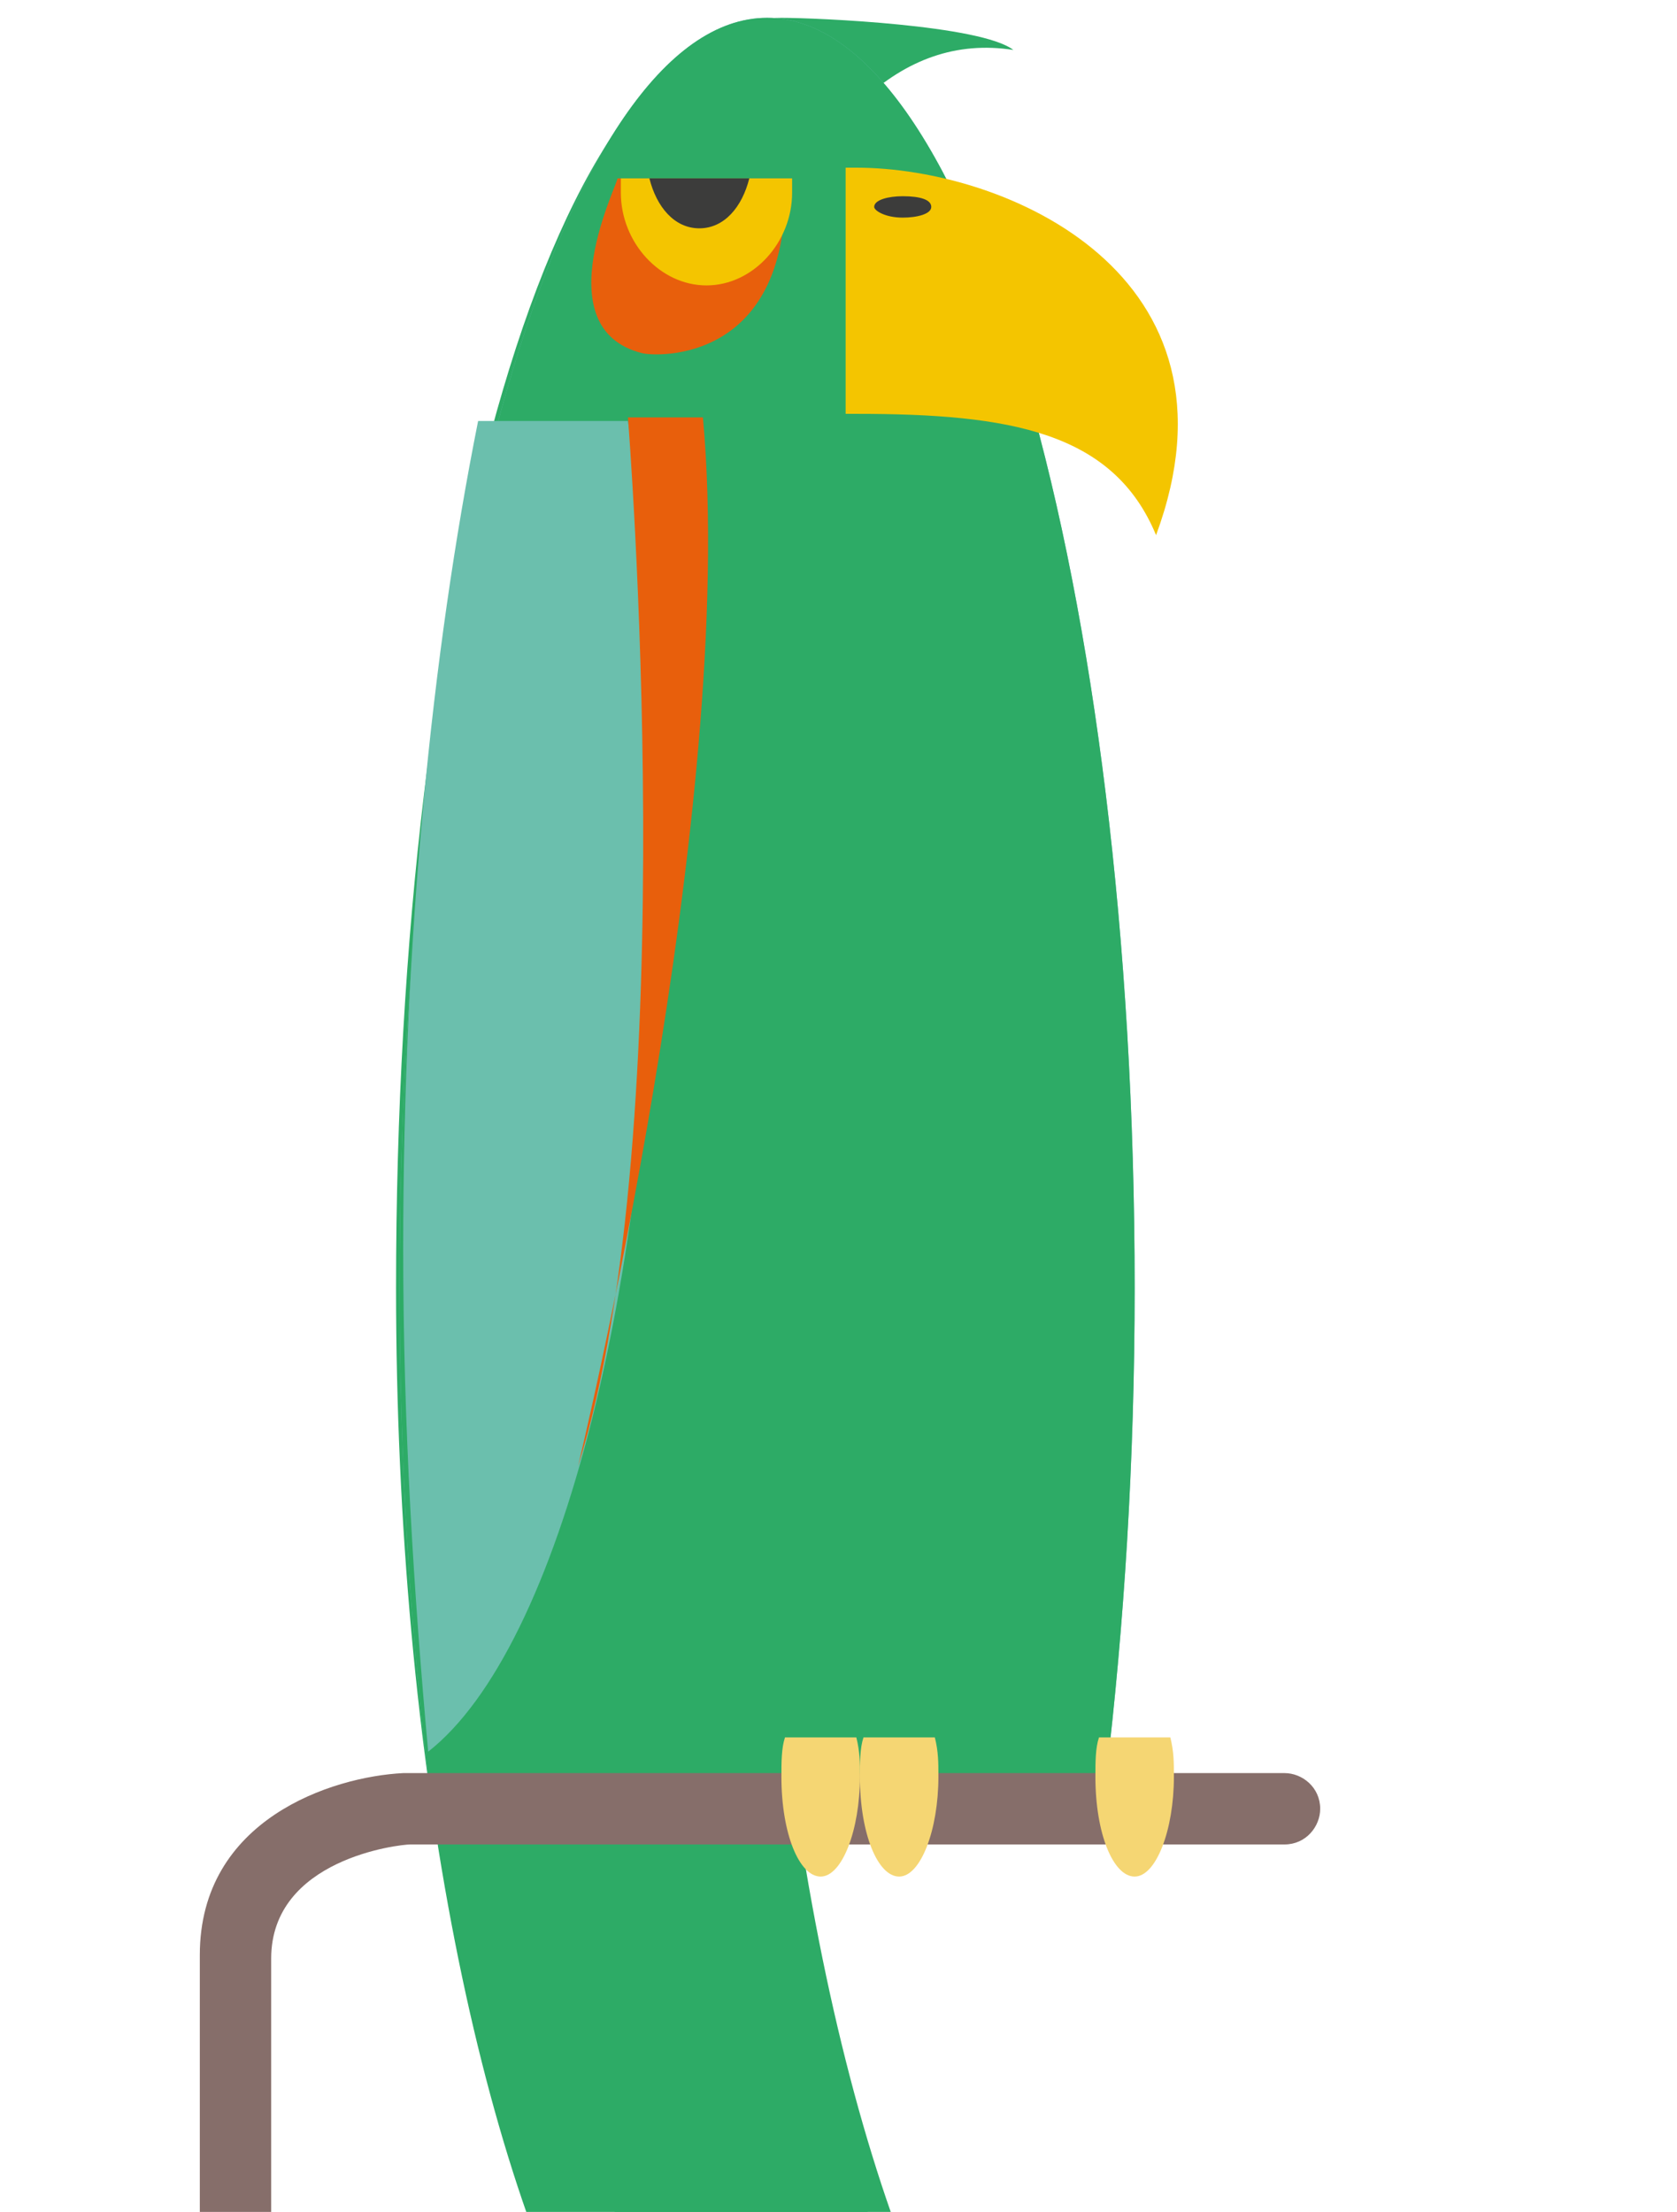 <?xml version="1.0" encoding="utf-8"?>
<!-- Generator: Adobe Illustrator 22.1.0, SVG Export Plug-In . SVG Version: 6.00 Build 0)  -->
<svg version="1.1" id="Livello_1" xmlns="http://www.w3.org/2000/svg" xmlns:xlink="http://www.w3.org/1999/xlink" x="0px" y="0px"
	 viewBox="0 0 47 62" style="enable-background:new 0 0 47 62;" xml:space="preserve">
<style type="text/css">
	.st0{fill:#2DAB66;}
	.st1{fill:#6BBFAD;}
	.st2{fill:#F4C500;}
	.st3{fill:#E85F0C;}
	.st4{fill:#3C3C3B;}
	.st5{fill:#866E6A;}
	.st6{fill:#F5D673;}
</style>
<g>
	<path class="st0" d="M28.4,1.4c-0.9-0.7-5.5-0.9-6.5-0.9c-6.4,0-10.8,15.9-10.8,35.6c0,13.4,2.4,25.1,6,31.1h4.4h1.4h4.4
		c-3.6-6.1-6-17.7-6-31.1c0-11.5,1.8-21.7,4.6-28.2H21C22.8,3.5,25.2,0.9,28.4,1.4z"/>
</g>
<g>
	<path class="st0" d="M16,17.1h-1.6c0.1,5.8,0.5,12.8,1,20.2c1,13.4,0,20.6,3.3,29.9h8.5c-3.2-5.5-9.8-17.3-10.7-30.7
		C16.1,29.4,15.9,22.7,16,17.1z"/>
</g>
<g>
	<path class="st1" d="M31,49.8c0.5-4.2,0.8-8.8,0.8-13.7c0-19.6-4.6-35.6-10.3-35.6c-5.7,0-10.3,15.9-10.3,35.6
		c0,4.9,0.3,9.5,0.8,13.7H31z"/>
</g>
<g>
	<path class="st0" d="M31,49.8c0.5-4.2,0.8-8.8,0.8-13.7c0-19.6-4.6-35.6-10.3-35.6c-5.7,0-10.3,15.9-10.3,35.6
		c0,4.9,0.3,9.5,0.8,13.7H31z"/>
</g>
<g>
	<path class="st2" d="M24,4.7c-0.1,0-0.2,0-0.3,0v6.9c0.1,0,0.2,0,0.3,0c4.3,0,7.2,0.5,8.4,3.4C35.1,7.7,28.2,4.7,24,4.7z"/>
</g>
<g>
	<path class="st3" d="M18,9.9c0.4,0.1,4.2,0.3,4-4.9h-4.7C17.4,5,15.2,9.2,18,9.9z"/>
</g>
<g>
	<path class="st2" d="M17.4,5c0,0.1,0,0.3,0,0.4c0,1.4,1.1,2.6,2.4,2.6c1.3,0,2.4-1.2,2.4-2.6c0-0.1,0-0.3,0-0.4H17.4z"/>
</g>
<g>
	<path class="st4" d="M18.2,5c0.2,0.8,0.7,1.4,1.4,1.4s1.2-0.6,1.4-1.4H18.2z"/>
</g>
<g>
	<path class="st4" d="M26.1,5.8c0,0.2-0.4,0.3-0.8,0.3c-0.5,0-0.8-0.2-0.8-0.3c0-0.2,0.4-0.3,0.8-0.3C25.8,5.5,26.1,5.6,26.1,5.8z"
		/>
</g>
<g>
	<path class="st1" d="M18.4,23.3c0-4.1-0.3-8-0.8-11.5h-4.2c-1.3,6.5-2.1,14.5-2.1,23.2c0,5,0.3,9.7,0.7,14.1
		C15.7,46.2,18.4,35.8,18.4,23.3z"/>
</g>
<g>
	<path class="st3" d="M16.2,41.1c0,0,4.5-18.5,3.5-29.4h-2.1C17.6,11.8,19.2,31.6,16.2,41.1z"/>
</g>
<g>
	<path class="st5" d="M6.6,82.8c-0.5,0-1-0.4-1-1V54.8c0-3.8,3.7-5,5.7-5.1l0.1,0H36c0.5,0,1,0.4,1,1c0,0.5-0.4,1-1,1H11.5
		c-0.3,0-3.9,0.4-3.9,3.2v27.1C7.6,82.4,7.2,82.8,6.6,82.8z"/>
</g>
<g>
	<path class="st6" d="M22,48.7c-0.1,0.3-0.1,0.7-0.1,1.1c0,1.6,0.5,2.8,1.1,2.8c0.6,0,1.1-1.3,1.1-2.8c0-0.4,0-0.7-0.1-1.1H22z"/>
</g>
<g>
	<path class="st6" d="M24.2,48.7c-0.1,0.3-0.1,0.7-0.1,1.1c0,1.6,0.5,2.8,1.1,2.8c0.6,0,1.1-1.3,1.1-2.8c0-0.4,0-0.7-0.1-1.1H24.2z"
		/>
</g>
<g>
	<path class="st6" d="M30.8,48.7c-0.1,0.3-0.1,0.7-0.1,1.1c0,1.6,0.5,2.8,1.1,2.8c0.6,0,1.1-1.3,1.1-2.8c0-0.4,0-0.7-0.1-1.1H30.8z"
		/>
</g>
</svg>
